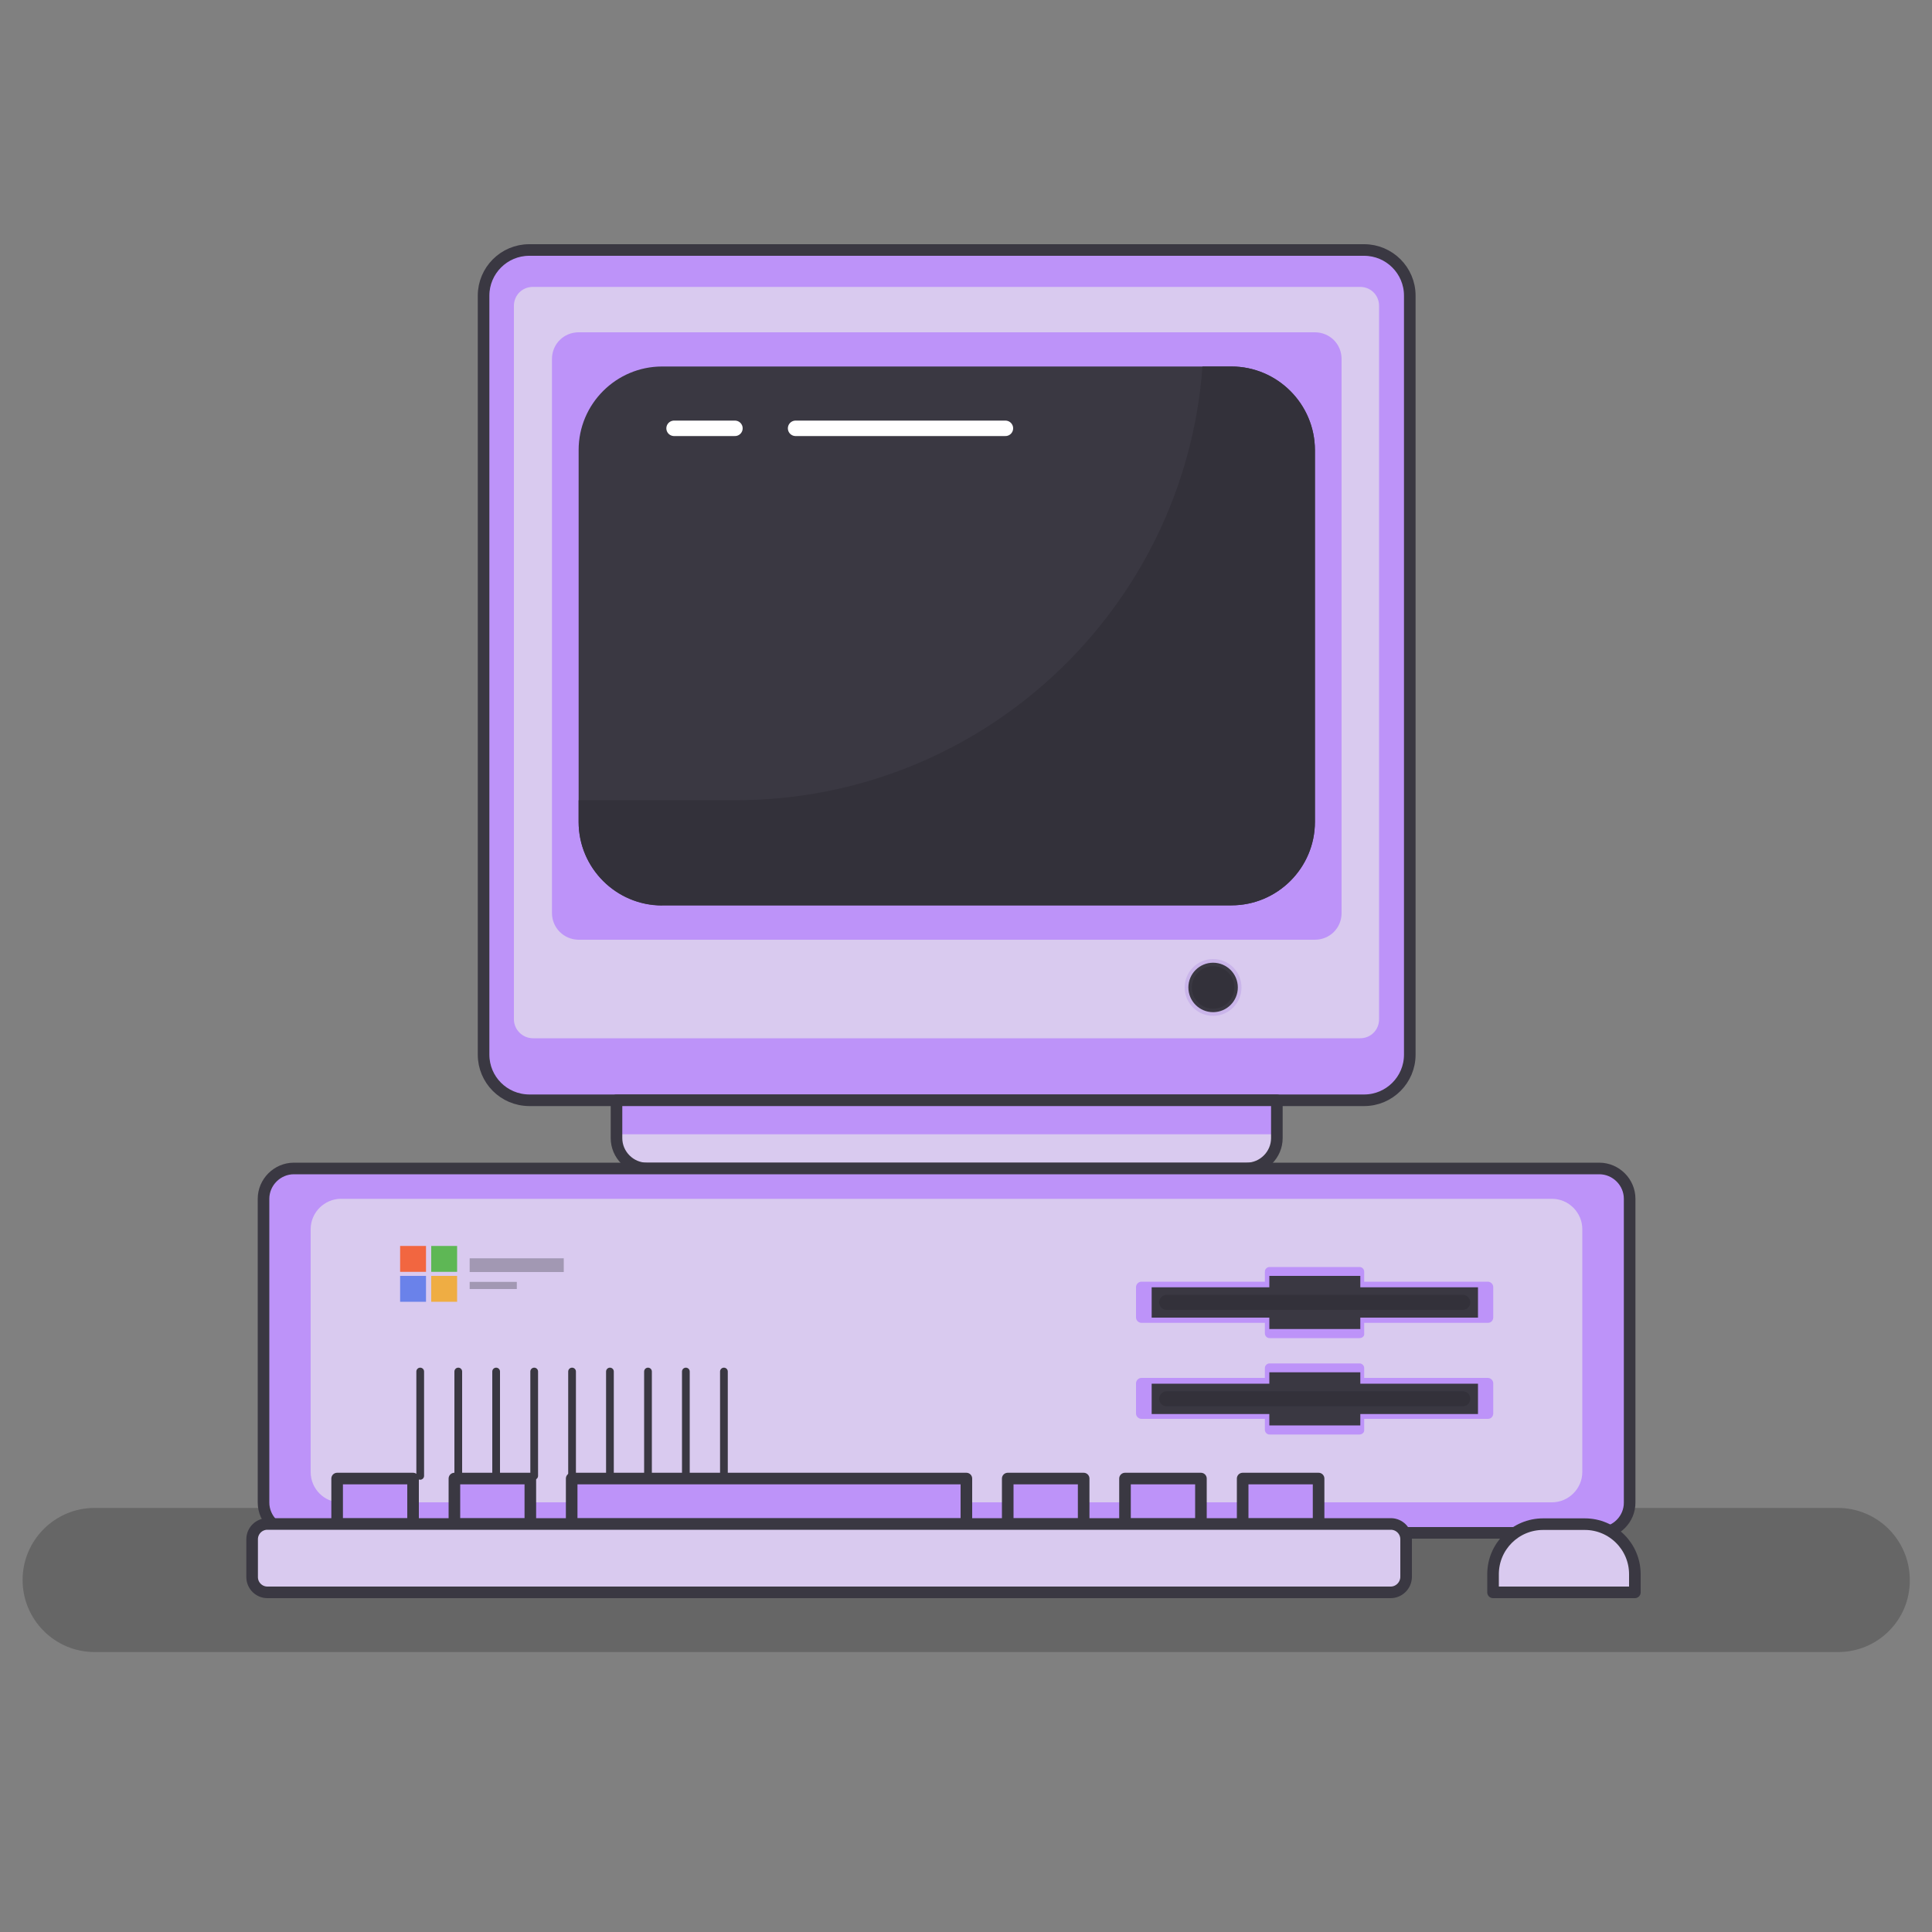 <?xml version="1.0" encoding="utf-8"?>
<!-- Generator: Adobe Illustrator 22.0.1, SVG Export Plug-In . SVG Version: 6.00 Build 0)  -->
<svg version="1.1" id="Layer_1" xmlns="http://www.w3.org/2000/svg" xmlns:xlink="http://www.w3.org/1999/xlink" x="0px" y="0px"
	 viewBox="0 0 1000 1000" style="enable-background:new 0 0 1000 1000;" xml:space="preserve">
<rect x="0" y="0" width="1000" height="1000" fill="#808080" stroke="none"/>
<style type="text/css">
	.st0{opacity:0.34;fill:#353535;enable-background:new    ;}
	.st1{fill:#BD93F9;}
	.st2{fill:#D9CAEF;}
	.st3{fill:none;stroke:#3A3842;stroke-width:6;stroke-linecap:round;stroke-linejoin:round;stroke-miterlimit:10;}
	.st4{fill:#3A3842;}
	.st5{fill:#CAB5EA;}
	.st6{fill:#33313A;}
	.st7{fill:none;stroke:#3A3842;stroke-width:4;stroke-linecap:round;stroke-linejoin:round;stroke-miterlimit:10;}
	.st8{fill:#F26640;}
	.st9{fill:#5EB755;}
	.st10{fill:#6A82EA;}
	.st11{fill:#EFAD43;}
	.st12{fill:none;stroke:#FFFFFF;stroke-width:8;stroke-linecap:round;stroke-linejoin:round;stroke-miterlimit:10;}
	.st13{opacity:0.34;fill:#3A3842;enable-background:new    ;}
</style>
<path id="XMLID_74_" class="st0" d="M951.4,855.1H49c-20.6,0-37.3-16.7-37.3-37.3l0,0c0-20.6,16.7-37.3,37.3-37.3h902.2
	c20.6,0,37.3,16.7,37.3,37.3l0,0C988.7,838.4,972,855.1,951.4,855.1z"/>
<path id="XMLID_28_" class="st1" d="M250.3,545.9V153c0-13,10.6-23.6,23.6-23.6h432.2c13,0,23.6,10.6,23.6,23.6v392.9
	c0,13-10.6,23.6-23.6,23.6H273.9C260.7,569.4,250.3,558.8,250.3,545.9z"/>
<path id="XMLID_31_" class="st2" d="M266,527.6V158.3c0-5.5,4.3-9.8,9.8-9.8h428.2c5.5,0,9.8,4.3,9.8,9.8v369.3
	c0,5.5-4.3,9.8-9.8,9.8H275.9C270.4,537.4,266,532.9,266,527.6z"/>
<path id="XMLID_16_" class="st3" d="M250.3,545.9V153c0-13,10.6-23.6,23.6-23.6h432.2c13,0,23.6,10.6,23.6,23.6v392.9
	c0,13-10.6,23.6-23.6,23.6H273.9C260.7,569.4,250.3,558.8,250.3,545.9z"/>
<path id="XMLID_32_" class="st1" d="M285.7,472.6V185.8c0-7.7,6.1-13.8,13.8-13.8h381.1c7.7,0,13.8,6.1,13.8,13.8v286.8
	c0,7.7-6.1,13.8-13.8,13.8H299.4C291.8,486.3,285.7,480.2,285.7,472.6z"/>
<path id="XMLID_30_" class="st4" d="M342.7,468.7c-23.8,0-43.2-19.4-43.2-43.2V232.9c0-23.8,19.4-43.2,43.2-43.2h294.7
	c23.8,0,43.2,19.4,43.2,43.2v192.5c0,23.8-19.4,43.2-43.2,43.2H342.7z"/>
<path id="XMLID_8_" class="st2" d="M645.2,604.8H334.8c-8.6,0-15.7-7.1-15.7-15.7v-19.6h341.8v19.6
	C660.9,597.7,653.8,604.8,645.2,604.8z"/>
<rect id="XMLID_29_" x="319.1" y="569.4" class="st1" width="341.8" height="17.7"/>
<path id="XMLID_6_" class="st3" d="M645.2,604.8H334.8c-8.6,0-15.7-7.1-15.7-15.7v-19.6h341.8v19.6
	C660.9,597.7,653.8,604.8,645.2,604.8z"/>
<path id="XMLID_7_" class="st1" d="M827.9,793.4H152.1c-8.6,0-15.7-7.1-15.7-15.7V620.5c0-8.6,7.1-15.7,15.7-15.7h675.7
	c8.6,0,15.7,7.1,15.7,15.7v157.1C843.6,786.3,836.5,793.4,827.9,793.4z"/>
<path id="XMLID_4_" class="st3" d="M827.9,793.4H152.1c-8.6,0-15.7-7.1-15.7-15.7V620.5c0-8.6,7.1-15.7,15.7-15.7h675.7
	c8.6,0,15.7,7.1,15.7,15.7v157.1C843.6,786.3,836.5,793.4,827.9,793.4z"/>
<path id="XMLID_34_" class="st2" d="M160.8,761.9V636.2c0-8.6,7.1-15.7,15.7-15.7h626.8c8.6,0,15.7,7.1,15.7,15.7v125.7
	c0,8.6-7.1,15.7-15.7,15.7H176.5C167.8,777.7,160.8,770.6,160.8,761.9z"/>
<circle id="XMLID_37_" class="st5" cx="627.9" cy="511.1" r="14.7"/>
<circle id="XMLID_1_" class="st4" cx="627.9" cy="511.1" r="12.8"/>
<circle id="XMLID_39_" class="st6" cx="627.9" cy="511.1" r="11"/>
<g id="XMLID_24_">
</g>
<g id="XMLID_42_">
	<g id="XMLID_60_">
		<line id="XMLID_61_" class="st7" x1="374.7" y1="709.9" x2="374.7" y2="763.9"/>
	</g>
	<g id="XMLID_58_">
		<line id="XMLID_59_" class="st7" x1="355" y1="709.9" x2="355" y2="763.9"/>
	</g>
	<g id="XMLID_56_">
		<line id="XMLID_57_" class="st7" x1="335.4" y1="709.9" x2="335.4" y2="763.9"/>
	</g>
	<g id="XMLID_54_">
		<line id="XMLID_55_" class="st7" x1="315.7" y1="709.9" x2="315.7" y2="763.9"/>
	</g>
	<g id="XMLID_52_">
		<line id="XMLID_53_" class="st7" x1="296.1" y1="709.9" x2="296.1" y2="763.9"/>
	</g>
	<g id="XMLID_50_">
		<line id="XMLID_51_" class="st7" x1="276.5" y1="709.9" x2="276.5" y2="763.9"/>
	</g>
	<g id="XMLID_48_">
		<line id="XMLID_49_" class="st7" x1="256.8" y1="709.9" x2="256.8" y2="763.9"/>
	</g>
	<g id="XMLID_46_">
		<line id="XMLID_47_" class="st7" x1="237.2" y1="709.9" x2="237.2" y2="763.9"/>
	</g>
	<g id="XMLID_44_">
		<line id="XMLID_45_" class="st7" x1="217.5" y1="709.9" x2="217.5" y2="763.9"/>
	</g>
</g>
<g id="XMLID_38_">
	<rect id="XMLID_12_" x="207.1" y="644.9" class="st8" width="13.4" height="13.4"/>
	<rect id="XMLID_25_" x="223.2" y="644.9" class="st9" width="13.4" height="13.4"/>
	<rect id="XMLID_26_" x="207.1" y="660.4" class="st10" width="13.4" height="13.4"/>
	<rect id="XMLID_27_" x="223.2" y="660.4" class="st11" width="13.4" height="13.4"/>
</g>
<line id="XMLID_36_" class="st12" x1="411.8" y1="221.7" x2="520.4" y2="221.7"/>
<line id="XMLID_17_" class="st12" x1="348.9" y1="221.7" x2="380.4" y2="221.7"/>
<path id="XMLID_40_" class="st6" d="M637.3,189.7h-14.9c-9.2,125.5-113.9,224.5-241.8,224.5h-81.1v11.2c0,23.8,19.4,43.2,43.2,43.2
	h294.7c23.8,0,43.2-19.4,43.2-43.2V232.9C680.5,209.2,661.1,189.7,637.3,189.7z"/>
<rect id="XMLID_35_" x="243.1" y="651.3" class="st13" width="48.7" height="7.1"/>
<rect id="XMLID_41_" x="243.1" y="663.5" class="st13" width="24.4" height="3.7"/>
<rect id="XMLID_68_" x="295.9" y="765.3" class="st1" width="204.3" height="23.6"/>
<rect id="XMLID_67_" x="174.5" y="765.3" class="st1" width="39.3" height="23.6"/>
<rect id="XMLID_66_" x="235.2" y="765.3" class="st1" width="39.3" height="23.6"/>
<rect id="XMLID_65_" x="521.6" y="765.3" class="st1" width="39.3" height="23.6"/>
<rect id="XMLID_64_" x="582.3" y="765.3" class="st1" width="39.3" height="23.6"/>
<rect id="XMLID_63_" x="643.2" y="765.3" class="st1" width="39.3" height="23.6"/>
<rect id="XMLID_10_" x="295.9" y="765.3" class="st3" width="204.3" height="23.6"/>
<rect id="XMLID_19_" x="174.5" y="765.3" class="st3" width="39.3" height="23.6"/>
<rect id="XMLID_20_" x="235.2" y="765.3" class="st3" width="39.3" height="23.6"/>
<rect id="XMLID_21_" x="521.6" y="765.3" class="st3" width="39.3" height="23.6"/>
<rect id="XMLID_22_" x="582.3" y="765.3" class="st3" width="39.3" height="23.6"/>
<rect id="XMLID_23_" x="643.2" y="765.3" class="st3" width="39.3" height="23.6"/>
<path id="XMLID_62_" class="st2" d="M719.8,824.2H138.4c-4.3,0-7.9-3.5-7.9-7.9v-19.6c0-4.3,3.5-7.9,7.9-7.9h581.5
	c4.3,0,7.9,3.5,7.9,7.9v19.6C727.7,820.7,724.1,824.2,719.8,824.2z"/>
<path id="XMLID_15_" class="st3" d="M719.8,824.2H138.4c-4.3,0-7.9-3.5-7.9-7.9v-19.6c0-4.3,3.5-7.9,7.9-7.9h581.5
	c4.3,0,7.9,3.5,7.9,7.9v19.6C727.7,820.7,724.1,824.2,719.8,824.2z"/>
<path id="XMLID_71_" class="st2" d="M846.1,824.2h-73.3v-9.4c0-14.3,11.6-25.9,25.9-25.9h21.6c14.3,0,25.9,11.6,25.9,25.9v9.4H846.1
	z"/>
<path id="XMLID_70_" class="st3" d="M846.1,824.2h-73.3v-9.4c0-14.3,11.6-25.9,25.9-25.9h21.6c14.3,0,25.9,11.6,25.9,25.9v9.4H846.1
	z"/>
<g id="XMLID_72_">
	<path id="XMLID_14_" class="st1" d="M770.1,684.7H590.8c-1.4,0-2.8-1.2-2.8-2.8v-15.7c0-1.4,1.2-2.8,2.8-2.8h179.3
		c1.4,0,2.8,1.2,2.8,2.8V682C772.8,683.6,771.7,684.7,770.1,684.7z"/>
	<path id="XMLID_13_" class="st1" d="M703.7,692.6h-46.6c-1.4,0-2.4-1.2-2.4-2.4v-32c0-1.4,1.2-2.4,2.4-2.4h46.6
		c1.4,0,2.4,1.2,2.4,2.4v32C706.3,691.6,705.1,692.6,703.7,692.6z"/>
	<rect id="XMLID_9_" x="596.1" y="666.3" class="st4" width="168.9" height="15.7"/>
	<rect id="XMLID_11_" x="657" y="660.4" class="st4" width="47.1" height="27.5"/>
	<path id="XMLID_73_" class="st6" d="M600,674.1L600,674.1c0-2.2,1.8-3.9,3.9-3.9h153.2c2.2,0,3.9,1.8,3.9,3.9l0,0
		c0,2.2-1.8,3.9-3.9,3.9H603.9C601.8,678.1,600,676.3,600,674.1z"/>
</g>
<g id="XMLID_75_">
	<path id="XMLID_80_" class="st1" d="M770.1,734.4H590.8c-1.4,0-2.8-1.2-2.8-2.8V716c0-1.4,1.2-2.8,2.8-2.8h179.3
		c1.4,0,2.8,1.2,2.8,2.8v15.7C772.8,733.3,771.7,734.4,770.1,734.4z"/>
	<path id="XMLID_79_" class="st1" d="M703.7,742.5h-46.6c-1.4,0-2.4-1.2-2.4-2.4v-32c0-1.4,1.2-2.4,2.4-2.4h46.6
		c1.4,0,2.4,1.2,2.4,2.4v32C706.3,741.3,705.1,742.5,703.7,742.5z"/>
	<rect id="XMLID_78_" x="596.1" y="716.2" class="st4" width="168.9" height="15.7"/>
	<rect id="XMLID_77_" x="657" y="710.3" class="st4" width="47.1" height="27.5"/>
	<path id="XMLID_76_" class="st6" d="M600,724L600,724c0-2.2,1.8-3.9,3.9-3.9h153.2c2.2,0,3.9,1.8,3.9,3.9l0,0
		c0,2.2-1.8,3.9-3.9,3.9H603.9C601.8,728,600,726.2,600,724z"/>
</g>
</svg>
